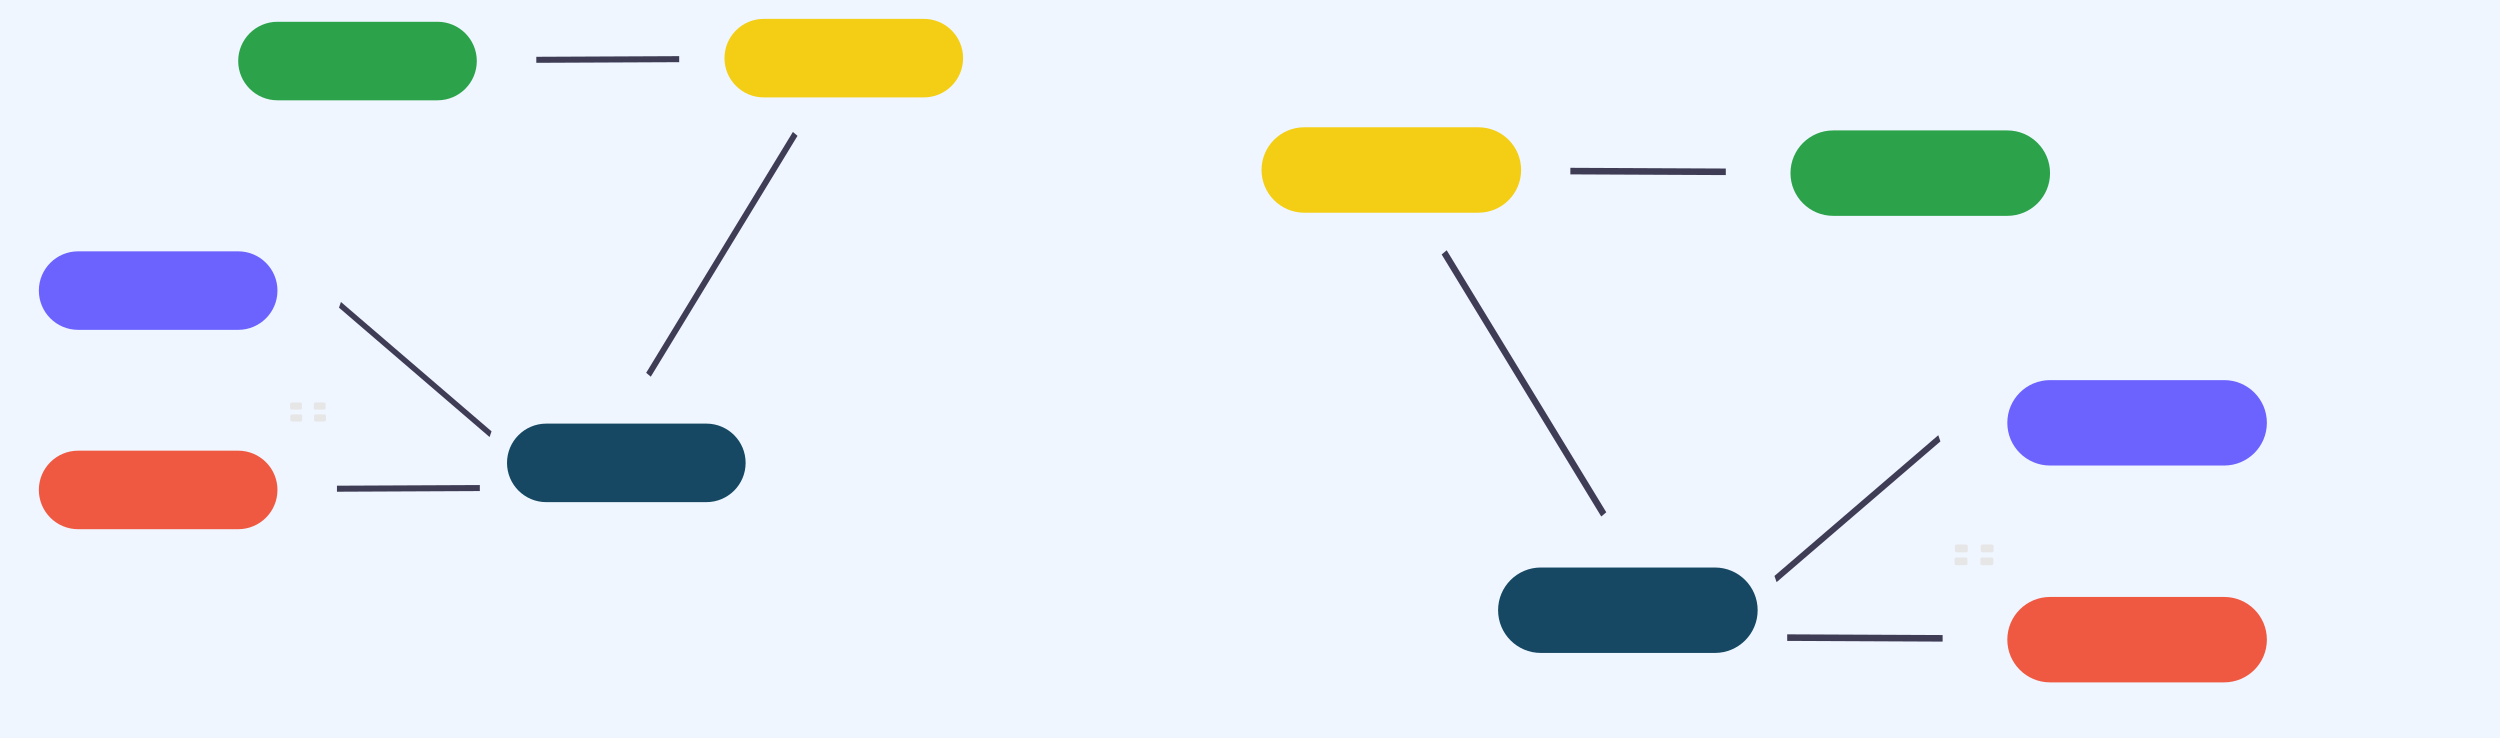 <svg xmlns="http://www.w3.org/2000/svg" xmlns:xlink="http://www.w3.org/1999/xlink" version="1.1" width="735" height="217" viewBox="0 0 735 217" xml:space="preserve">
<desc>Created with Fabric.js 3.5.0</desc>
<defs>
</defs>
<rect x="0" y="0" width="100%" height="100%" fill="#eff6ff"/>
<g transform="matrix(0.351 0 0 0.351 347.235 -19.643)" id="992029">
<rect style="stroke: none; stroke-width: 1; stroke-dasharray: none; stroke-linecap: butt; stroke-dashoffset: 0; stroke-linejoin: miter; stroke-miterlimit: 4; is-custom-font: none; font-file-url: none; fill: rgb(255,255,255); fill-rule: nonzero; opacity: 1;" x="-50" y="-50" rx="0" ry="0" width="100" height="100"/>
</g>
<g transform="matrix(0.966 0 0 0.966 576.636 161.242)" id="472024">
<rect style="stroke: none; stroke-width: 1; stroke-dasharray: none; stroke-linecap: butt; stroke-dashoffset: 0; stroke-linejoin: miter; stroke-miterlimit: 4; is-custom-font: none; font-file-url: none; fill: rgb(230,230,230); fill-rule: nonzero; opacity: 1;" x="-1.964" y="-1.179" rx="0.488" ry="0.488" width="3.928" height="2.357"/>
</g>
<g transform="matrix(0.966 0 0 0.966 584.225 161.242)" id="865733">
<rect style="stroke: none; stroke-width: 1; stroke-dasharray: none; stroke-linecap: butt; stroke-dashoffset: 0; stroke-linejoin: miter; stroke-miterlimit: 4; is-custom-font: none; font-file-url: none; fill: rgb(230,230,230); fill-rule: nonzero; opacity: 1;" x="-1.964" y="-1.179" rx="0.488" ry="0.488" width="3.928" height="2.357"/>
</g>
<g transform="matrix(0.966 0 0 0.966 576.546 165.036)" id="635419">
<rect style="stroke: none; stroke-width: 1; stroke-dasharray: none; stroke-linecap: butt; stroke-dashoffset: 0; stroke-linejoin: miter; stroke-miterlimit: 4; is-custom-font: none; font-file-url: none; fill: rgb(230,230,230); fill-rule: nonzero; opacity: 1;" x="-1.964" y="-1.179" rx="0.488" ry="0.488" width="3.928" height="2.357"/>
</g>
<g transform="matrix(0.966 0 0 0.966 584.135 165.036)" id="95374">
<rect style="stroke: none; stroke-width: 1; stroke-dasharray: none; stroke-linecap: butt; stroke-dashoffset: 0; stroke-linejoin: miter; stroke-miterlimit: 4; is-custom-font: none; font-file-url: none; fill: rgb(230,230,230); fill-rule: nonzero; opacity: 1;" x="-1.964" y="-1.179" rx="0.488" ry="0.488" width="3.928" height="2.357"/>
</g>
<g transform="matrix(0.966 0 0 0.966 546.085 149.55)" id="181615">
<polygon style="stroke: none; stroke-width: 1; stroke-dasharray: none; stroke-linecap: butt; stroke-dashoffset: 0; stroke-linejoin: miter; stroke-miterlimit: 4; is-custom-font: none; font-file-url: none; fill: rgb(63,61,86); fill-rule: nonzero; opacity: 1;" points="-24.605,22.363 -25.253,20.471 24.605,-22.363 25.253,-20.471 -24.605,22.363 "/>
</g>
<g transform="matrix(0.966 0 0 0.966 448.048 112.713)" id="454516">
<polygon style="stroke: none; stroke-width: 1; stroke-dasharray: none; stroke-linecap: butt; stroke-dashoffset: 0; stroke-linejoin: miter; stroke-miterlimit: 4; is-custom-font: none; font-file-url: none; fill: rgb(63,61,86); fill-rule: nonzero; opacity: 1;" points="23.52,40.514 -25.055,-39.231 -23.52,-40.514 25.055,39.231 23.52,40.514 "/>
</g>
<g transform="matrix(0.966 0 0 0.966 484.534 50.408)" id="535167">
<polygon style="stroke: none; stroke-width: 1; stroke-dasharray: none; stroke-linecap: butt; stroke-dashoffset: 0; stroke-linejoin: miter; stroke-miterlimit: 4; is-custom-font: none; font-file-url: none; fill: rgb(63,61,86); fill-rule: nonzero; opacity: 1;" points="23.654,1.109 -23.654,0.891 -23.654,-1.109 23.654,-0.891 23.654,1.109 "/>
</g>
<g transform="matrix(0.966 0 0 0.966 564.559 50.905)" id="109217">
<path style="stroke: none; stroke-width: 1; stroke-dasharray: none; stroke-linecap: butt; stroke-dashoffset: 0; stroke-linejoin: miter; stroke-miterlimit: 4; is-custom-font: none; font-file-url: none; fill: rgb(44,163,74); fill-rule: nonzero; opacity: 1;" transform=" translate(-697.111, -13.96)" d="M 723.611 26.959 h -53 c -7.18 0 -13 -5.82 -13 -13 s 5.82 -13 13 -13 h 53 c 7.18 0 13 5.82 13 13 s -5.82 13 -13 13 h 0 Z" stroke-linecap="round"/>
</g>
<g transform="matrix(0.966 0 0 0.966 628.307 124.312)" id="824501">
<path style="stroke: none; stroke-width: 1; stroke-dasharray: none; stroke-linecap: butt; stroke-dashoffset: 0; stroke-linejoin: miter; stroke-miterlimit: 4; is-custom-font: none; font-file-url: none; fill: rgb(108,99,255); fill-rule: nonzero; opacity: 1;" transform=" translate(-763.111, -89.96)" d="M 789.611 102.959 h -53 c -7.18 0 -13 -5.82 -13 -13 s 5.82 -13 13 -13 h 53 c 7.18 0 13 5.82 13 13 s -5.82 13 -13 13 Z" stroke-linecap="round"/>
</g>
<g transform="matrix(0.966 0 0 0.966 548.283 187.564)" id="947092">
<polygon style="stroke: none; stroke-width: 1; stroke-dasharray: none; stroke-linecap: butt; stroke-dashoffset: 0; stroke-linejoin: miter; stroke-miterlimit: 4; is-custom-font: none; font-file-url: none; fill: rgb(63,61,86); fill-rule: nonzero; opacity: 1;" points="23.654,1.109 -23.654,0.891 -23.654,-1.109 23.654,-0.891 23.654,1.109 "/>
</g>
<g transform="matrix(0.966 0 0 0.966 628.307 188.061)" id="517070">
<path style="stroke: none; stroke-width: 1; stroke-dasharray: none; stroke-linecap: butt; stroke-dashoffset: 0; stroke-linejoin: miter; stroke-miterlimit: 4; is-custom-font: none; font-file-url: none; fill: rgb(240,89,65); fill-rule: nonzero; opacity: 1;" transform=" translate(-763.111, -155.959)" d="M 789.611 168.959 h -53 c -7.18 0 -13 -5.82 -13 -13 s 5.82 -13 13 -13 h 53 c 7.18 0 13 5.82 13 13 s -5.82 13 -13 13 Z" stroke-linecap="round"/>
</g>
<g transform="matrix(0.966 0 0 0.966 478.594 179.407)" id="666701">
<path style="stroke: none; stroke-width: 1; stroke-dasharray: none; stroke-linecap: butt; stroke-dashoffset: 0; stroke-linejoin: miter; stroke-miterlimit: 4; is-custom-font: none; font-file-url: none; fill: rgb(22,72,99); fill-rule: nonzero; opacity: 1;" transform=" translate(-608.111, -147)" d="M 634.611 160 h -53 c -7.18 0 -13 -5.82 -13 -13 s 5.82 -13 13 -13 h 53 c 7.18 0 13 5.82 13 13 s -5.82 13 -13 13 Z" stroke-linecap="round"/>
</g>
<g transform="matrix(0.966 0 0 0.966 409.05 49.978)" id="984219">
<path style="stroke: none; stroke-width: 1; stroke-dasharray: none; stroke-linecap: butt; stroke-dashoffset: 0; stroke-linejoin: miter; stroke-miterlimit: 4; is-custom-font: none; font-file-url: none; fill: rgb(244,206,20); fill-rule: nonzero; opacity: 1;" transform=" translate(-536.111, -13)" d="M 562.611 26 h -53 c -7.18 0 -13 -5.82 -13 -13 s 5.82 -13 13 -13 h 53 c 7.18 0 13 5.82 13 13 s -5.82 13 -13 13 Z" stroke-linecap="round"/>
</g>
<g transform="matrix(-0.323 0 0 0.323 304.903 -46.915)" id="992029">
<rect style="stroke: none; stroke-width: 1; stroke-dasharray: none; stroke-linecap: butt; stroke-dashoffset: 0; stroke-linejoin: miter; stroke-miterlimit: 4; is-custom-font: none; font-file-url: none; fill: rgb(255,255,255); fill-rule: nonzero; opacity: 1;" x="-50" y="-50" rx="0" ry="0" width="100" height="100"/>
</g>
<g transform="matrix(-0.888 0 0 0.888 94.001 119.385)" id="472024">
<rect style="stroke: none; stroke-width: 1; stroke-dasharray: none; stroke-linecap: butt; stroke-dashoffset: 0; stroke-linejoin: miter; stroke-miterlimit: 4; is-custom-font: none; font-file-url: none; fill: rgb(230,230,230); fill-rule: nonzero; opacity: 1;" x="-1.964" y="-1.179" rx="0.488" ry="0.488" width="3.928" height="2.357"/>
</g>
<g transform="matrix(-0.888 0 0 0.888 87.024 119.385)" id="865733">
<rect style="stroke: none; stroke-width: 1; stroke-dasharray: none; stroke-linecap: butt; stroke-dashoffset: 0; stroke-linejoin: miter; stroke-miterlimit: 4; is-custom-font: none; font-file-url: none; fill: rgb(230,230,230); fill-rule: nonzero; opacity: 1;" x="-1.964" y="-1.179" rx="0.488" ry="0.488" width="3.928" height="2.357"/>
</g>
<g transform="matrix(-0.888 0 0 0.888 94.083 122.874)" id="635419">
<rect style="stroke: none; stroke-width: 1; stroke-dasharray: none; stroke-linecap: butt; stroke-dashoffset: 0; stroke-linejoin: miter; stroke-miterlimit: 4; is-custom-font: none; font-file-url: none; fill: rgb(230,230,230); fill-rule: nonzero; opacity: 1;" x="-1.964" y="-1.179" rx="0.488" ry="0.488" width="3.928" height="2.357"/>
</g>
<g transform="matrix(-0.888 0 0 0.888 87.106 122.874)" id="95374">
<rect style="stroke: none; stroke-width: 1; stroke-dasharray: none; stroke-linecap: butt; stroke-dashoffset: 0; stroke-linejoin: miter; stroke-miterlimit: 4; is-custom-font: none; font-file-url: none; fill: rgb(230,230,230); fill-rule: nonzero; opacity: 1;" x="-1.964" y="-1.179" rx="0.488" ry="0.488" width="3.928" height="2.357"/>
</g>
<g transform="matrix(-0.888 0 0 0.888 122.088 108.637)" id="181615">
<polygon style="stroke: none; stroke-width: 1; stroke-dasharray: none; stroke-linecap: butt; stroke-dashoffset: 0; stroke-linejoin: miter; stroke-miterlimit: 4; is-custom-font: none; font-file-url: none; fill: rgb(63,61,86); fill-rule: nonzero; opacity: 1;" points="-24.605,22.363 -25.253,20.471 24.605,-22.363 25.253,-20.471 -24.605,22.363 "/>
</g>
<g transform="matrix(-0.888 0 0 0.888 212.221 74.772)" id="454516">
<polygon style="stroke: none; stroke-width: 1; stroke-dasharray: none; stroke-linecap: butt; stroke-dashoffset: 0; stroke-linejoin: miter; stroke-miterlimit: 4; is-custom-font: none; font-file-url: none; fill: rgb(63,61,86); fill-rule: nonzero; opacity: 1;" points="23.52,40.514 -25.055,-39.231 -23.52,-40.514 25.055,39.231 23.52,40.514 "/>
</g>
<g transform="matrix(-0.888 0 0 0.888 178.677 17.488)" id="535167">
<polygon style="stroke: none; stroke-width: 1; stroke-dasharray: none; stroke-linecap: butt; stroke-dashoffset: 0; stroke-linejoin: miter; stroke-miterlimit: 4; is-custom-font: none; font-file-url: none; fill: rgb(63,61,86); fill-rule: nonzero; opacity: 1;" points="23.654,1.109 -23.654,0.891 -23.654,-1.109 23.654,-0.891 23.654,1.109 "/>
</g>
<g transform="matrix(-0.888 0 0 0.888 105.105 17.946)" id="109217">
<path style="stroke: none; stroke-width: 1; stroke-dasharray: none; stroke-linecap: butt; stroke-dashoffset: 0; stroke-linejoin: miter; stroke-miterlimit: 4; is-custom-font: none; font-file-url: none; fill: rgb(44,163,74); fill-rule: nonzero; opacity: 1;" transform=" translate(-697.111, -13.96)" d="M 723.611 26.959 h -53 c -7.18 0 -13 -5.82 -13 -13 s 5.82 -13 13 -13 h 53 c 7.18 0 13 5.82 13 13 s -5.82 13 -13 13 h 0 Z" stroke-linecap="round"/>
</g>
<g transform="matrix(-0.888 0 0 0.888 46.497 85.434)" id="824501">
<path style="stroke: none; stroke-width: 1; stroke-dasharray: none; stroke-linecap: butt; stroke-dashoffset: 0; stroke-linejoin: miter; stroke-miterlimit: 4; is-custom-font: none; font-file-url: none; fill: rgb(108,99,255); fill-rule: nonzero; opacity: 1;" transform=" translate(-763.111, -89.96)" d="M 789.611 102.959 h -53 c -7.18 0 -13 -5.82 -13 -13 s 5.82 -13 13 -13 h 53 c 7.18 0 13 5.82 13 13 s -5.82 13 -13 13 Z" stroke-linecap="round"/>
</g>
<g transform="matrix(-0.888 0 0 0.888 120.068 143.584)" id="947092">
<polygon style="stroke: none; stroke-width: 1; stroke-dasharray: none; stroke-linecap: butt; stroke-dashoffset: 0; stroke-linejoin: miter; stroke-miterlimit: 4; is-custom-font: none; font-file-url: none; fill: rgb(63,61,86); fill-rule: nonzero; opacity: 1;" points="23.654,1.109 -23.654,0.891 -23.654,-1.109 23.654,-0.891 23.654,1.109 "/>
</g>
<g transform="matrix(-0.888 0 0 0.888 46.497 144.042)" id="517070">
<path style="stroke: none; stroke-width: 1; stroke-dasharray: none; stroke-linecap: butt; stroke-dashoffset: 0; stroke-linejoin: miter; stroke-miterlimit: 4; is-custom-font: none; font-file-url: none; fill: rgb(240,89,65); fill-rule: nonzero; opacity: 1;" transform=" translate(-763.111, -155.959)" d="M 789.611 168.959 h -53 c -7.18 0 -13 -5.82 -13 -13 s 5.82 -13 13 -13 h 53 c 7.18 0 13 5.82 13 13 s -5.82 13 -13 13 Z" stroke-linecap="round"/>
</g>
<g transform="matrix(-0.888 0 0 0.888 184.137 136.086)" id="666701">
<path style="stroke: none; stroke-width: 1; stroke-dasharray: none; stroke-linecap: butt; stroke-dashoffset: 0; stroke-linejoin: miter; stroke-miterlimit: 4; is-custom-font: none; font-file-url: none; fill: rgb(22,72,99); fill-rule: nonzero; opacity: 1;" transform=" translate(-608.111, -147)" d="M 634.611 160 h -53 c -7.18 0 -13 -5.82 -13 -13 s 5.82 -13 13 -13 h 53 c 7.18 0 13 5.82 13 13 s -5.82 13 -13 13 Z" stroke-linecap="round"/>
</g>
<g transform="matrix(-0.888 0 0 0.888 248.074 17.094)" id="984219">
<path style="stroke: none; stroke-width: 1; stroke-dasharray: none; stroke-linecap: butt; stroke-dashoffset: 0; stroke-linejoin: miter; stroke-miterlimit: 4; is-custom-font: none; font-file-url: none; fill: rgb(244,206,20); fill-rule: nonzero; opacity: 1;" transform=" translate(-536.111, -13)" d="M 562.611 26 h -53 c -7.18 0 -13 -5.82 -13 -13 s 5.82 -13 13 -13 h 53 c 7.18 0 13 5.82 13 13 s -5.82 13 -13 13 Z" stroke-linecap="round"/>
</g>
</svg>